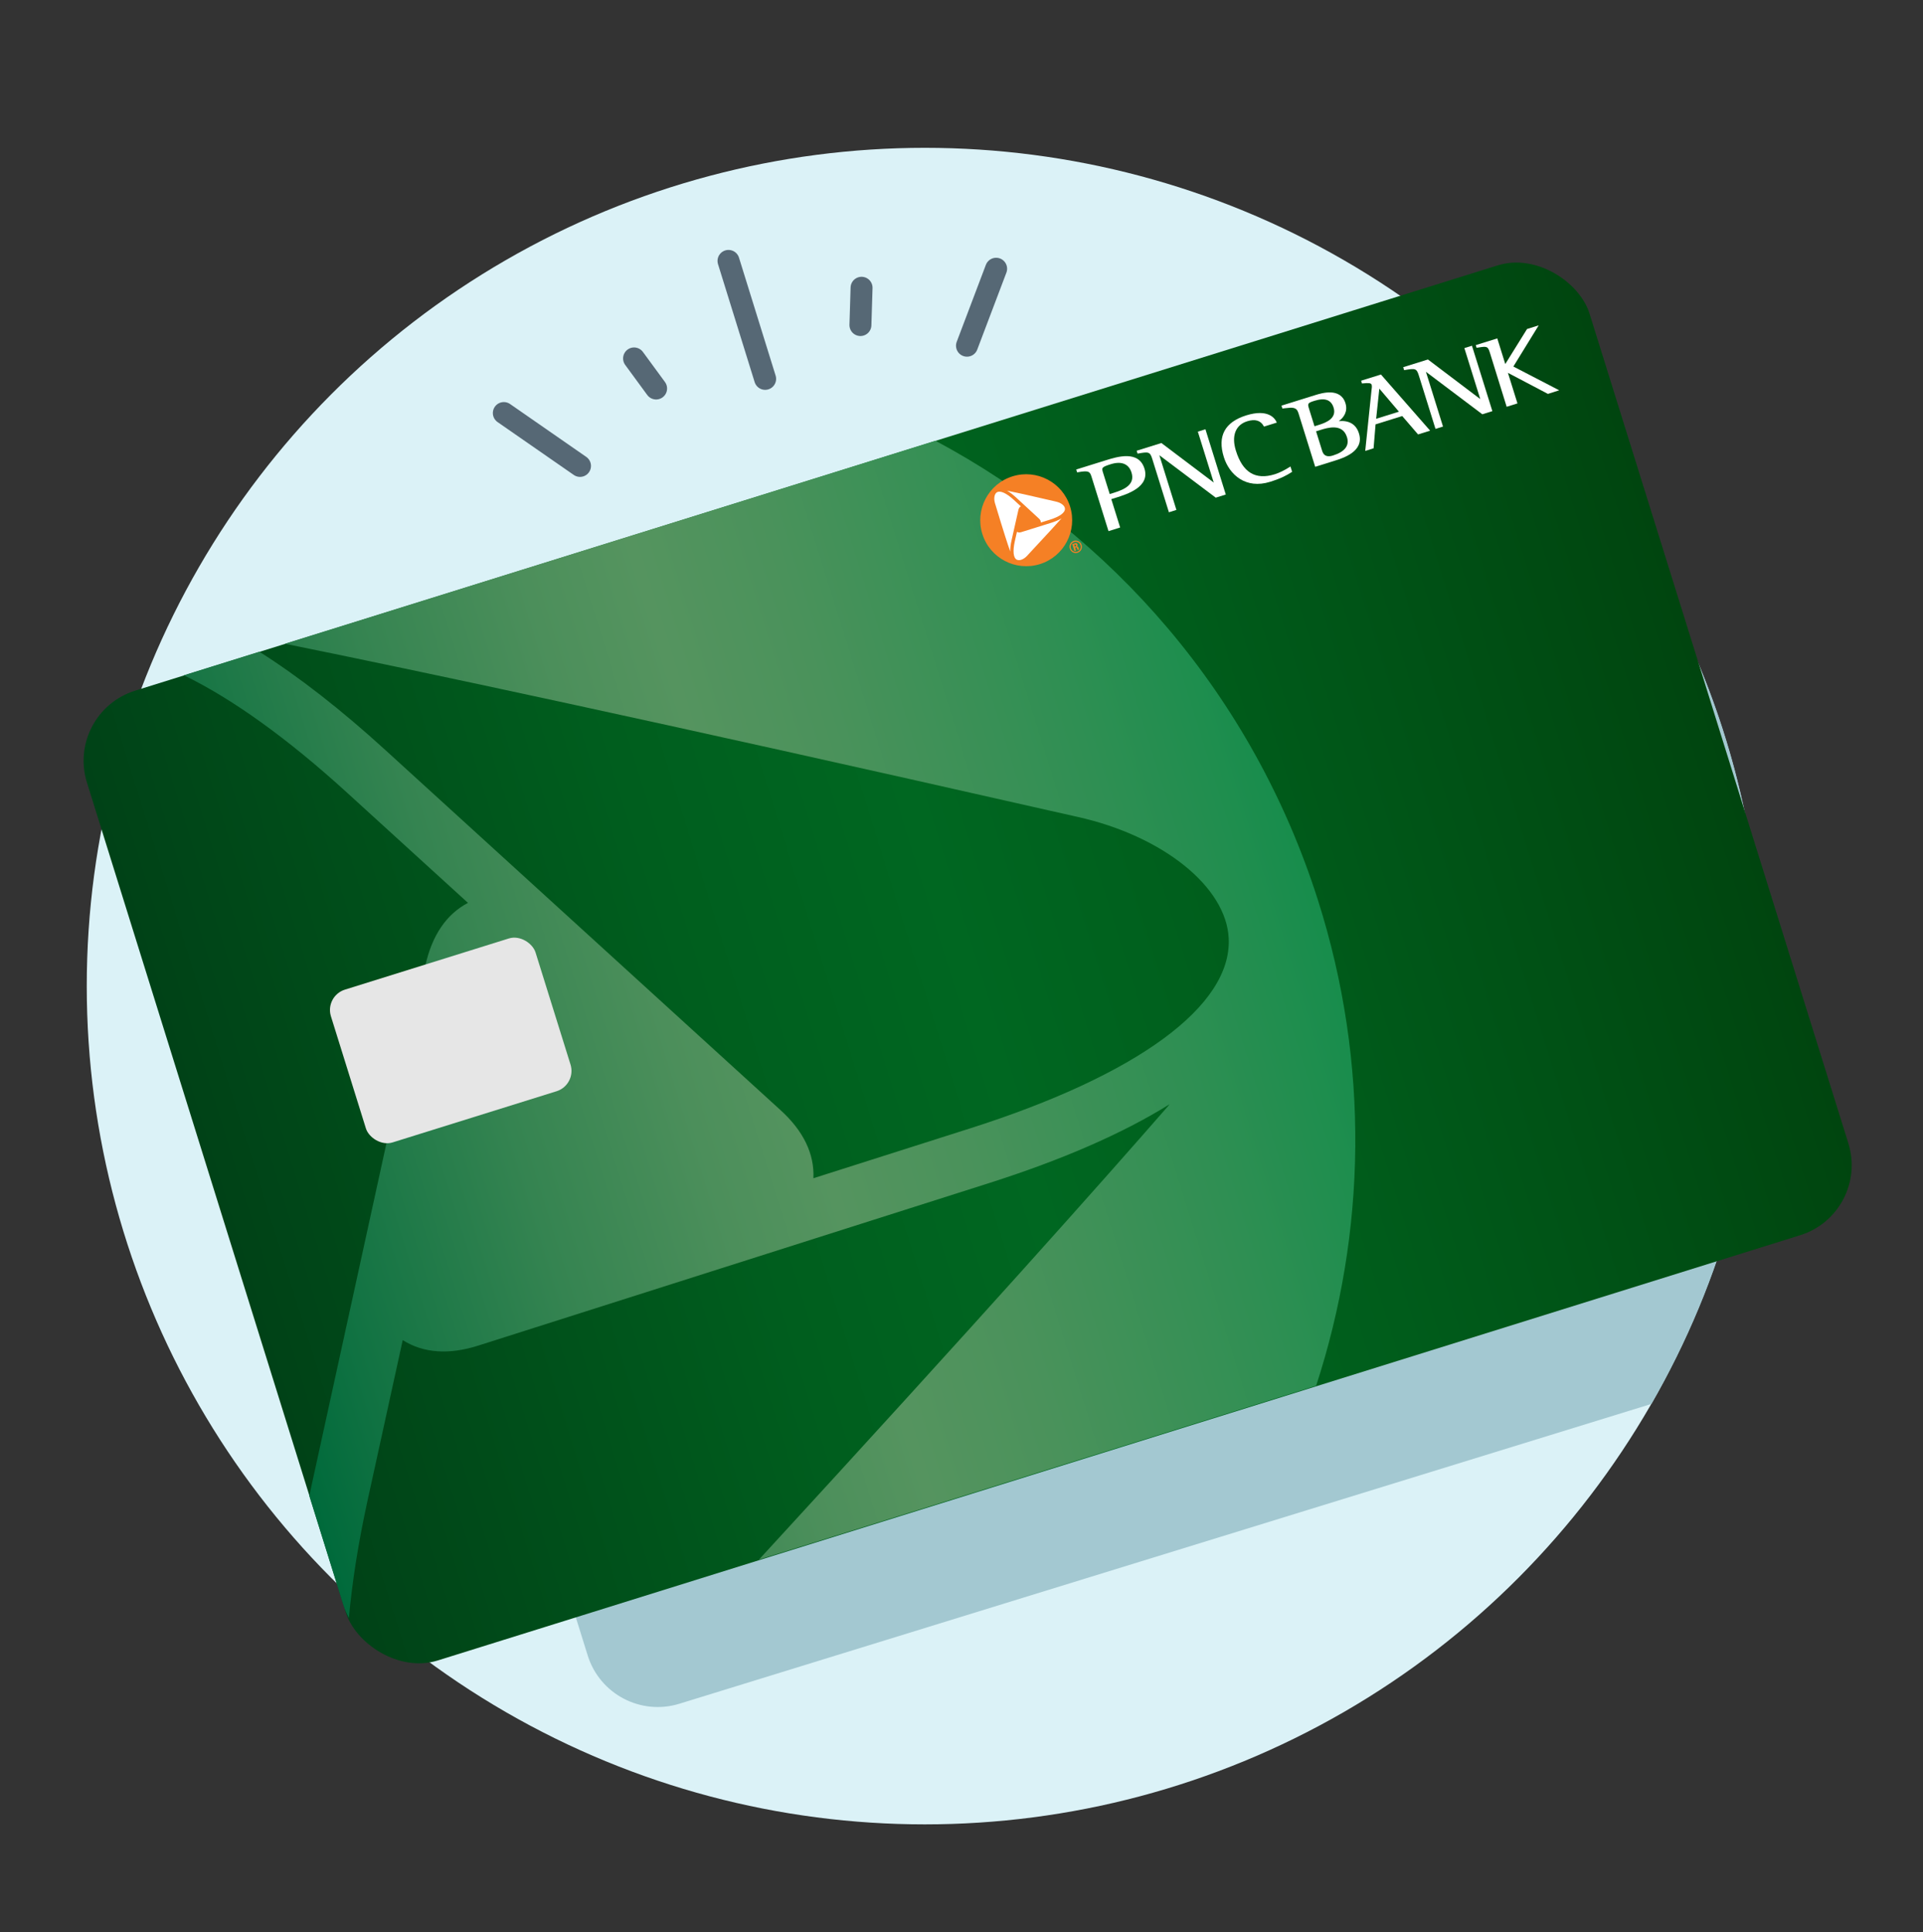 <svg height="220" viewBox="0 0 219 220" width="219" xmlns="http://www.w3.org/2000/svg" xmlns:xlink="http://www.w3.org/1999/xlink"><rect x="0" y="0" width="219" height="220" fill="#333333" stroke="none"/><linearGradient id="a" gradientUnits="userSpaceOnUse" x1="20.548" x2="199.733" y1="109.611" y2="109.611"><stop offset="0" stop-color="#004217"/><stop offset=".058" stop-color="#004718"/><stop offset=".327" stop-color="#005e1e"/><stop offset=".497" stop-color="#006721"/><stop offset=".696" stop-color="#005c1b"/><stop offset="1" stop-color="#00450f"/></linearGradient><linearGradient id="b" gradientTransform="matrix(.955 -.298 .298 .955 -27.174 45.574)" gradientUnits="userSpaceOnUse" x1="22.418" x2="152.274" y1="102.028" y2="102.028"><stop offset="0" stop-color="#006a3b"/><stop offset=".076" stop-color="#107242"/><stop offset=".266" stop-color="#358451"/><stop offset=".42" stop-color="#4c8f5b"/><stop offset=".518" stop-color="#55945f"/><stop offset=".638" stop-color="#4a925b"/><stop offset=".844" stop-color="#2f8f53"/><stop offset="1" stop-color="#178d4c"/></linearGradient><circle cx="105.32" cy="112.27" fill="#dbf2f7" r="95.44"/><path d="m200.76 112.27c0-27.178-11.36-51.703-29.591-69.085l-128.212 40.411c-4.404 1.374-6.861 6.058-5.486 10.462l29.46 94.425c1.374 4.404 6.058 6.86 10.462 5.486l110.683-34.129c8.068-14.004 12.683-30.249 12.683-47.571z" fill="#a3c8d1" fill-rule="evenodd"/><rect fill="url(#a)" height="115.621" rx="8.354" transform="matrix(.955 -.298 .298 .955 -27.648 37.778)" width="179.184" x="20.549" y="51.8"/><path d="m119.709 92.327 3.017.68c9.703 2.166 16.948 7.969 17.205 13.849.355 7.668-10.397 15.558-29.515 21.633l-17.78 5.657c.12-2.776-1.133-5.387-3.76-7.767l-44.971-40.968c-5.084-4.635-9.886-8.37-14.369-11.21l-8.596 2.682c5.432 2.63 11.72 7.111 18.578 13.359l13.777 12.552c-2.466 1.295-4.101 3.712-4.862 7.17l-13.011 59.431c-.069.313-.126.613-.192.923l3.857 12.362c.17.544.391 1.056.647 1.543.358-4.044 1.064-8.531 2.131-13.419l3.998-18.229c2.347 1.481 5.24 1.696 8.609.623l57.988-18.443c8.454-2.681 15.38-5.697 20.737-9.033-.061.085-.129.15-.19.234-7.512 8.615-21.434 24.262-46.575 51.613l63.455-19.798c5.664-17.367 6.16-36.597.194-55.329-7.447-23.353-23.509-41.556-43.549-52.262l-74.082 23.113c15.192 3.073 41.765 8.725 87.261 19.035z" fill="url(#b)"/><rect fill="#e6e6e6" height="18.216" rx="2.426" transform="matrix(.955 -.298 .298 .955 -32.942 20.651)" width="24.4" x="39.092" y="109.312"/><path d="m115.38 54.454c-2.643.824-4.117 3.636-3.295 6.269s3.633 4.107 6.266 3.286 4.117-3.636 3.295-6.269-3.633-4.107-6.266-3.286" fill="#fff"/><path d="m122.337 62.016.077-.024c.058-.018.105-.001.129.076.015.048.017.121-.06.145l-.077.024zm.102.327.048-.015c.135-.042.149.038.179.134.015.048.033.106.067.148l.173-.054c-.028-.023-.076-.177-.091-.225-.045-.144-.163-.118-.202-.106.109-.055.124-.144.094-.24-.042-.135-.14-.178-.265-.139l-.327.102.246.788.183-.057zm-.144-.767c-.375.117-.58.508-.463.883s.511.589.886.472.577-.517.46-.892-.508-.58-.883-.463m.384 1.23c-.307.096-.626-.079-.719-.377-.096-.307.069-.623.377-.719.298-.093.623.069.719.377.093.298-.079.626-.377.719" fill="#f58025"/><path d="m119.561 59.17-1.028.321c.013-.162-.067-.316-.214-.45l-2.59-2.387c-.382-.345-.73-.616-1.048-.791.01-.003.013.007.022.004.787.155 2.369.495 5.418 1.209l.171.042c.567.129.978.465.99.809.014.449-.606.896-1.721 1.243m-2.455 3.961-.117.131c-.394.429-.894.616-1.196.458-.391-.205-.475-.98-.217-2.115l.24-1.056c.132.085.304.095.496.035l3.363-1.049c.49-.153.891-.32 1.21-.515l-.007.013c-.54.601-1.63 1.806-3.772 4.098m-3.731-5.637-.054-.173c-.171-.548-.084-1.081.206-1.266.38-.235 1.078.075 1.935.862l.798.732c-.145.077-.24.212-.282.415l-.773 3.436c-.118.501-.161.936-.153 1.302l-.006-.019c-.263-.741-.765-2.282-1.671-5.289m1.935-3.261c-2.758.86-4.298 3.798-3.438 6.556s3.798 4.298 6.556 3.438 4.298-3.798 3.438-6.556-3.798-4.298-6.556-3.438" fill="#f58025"/><g fill="#fff"><path d="m125.92 52.409-3.277 1.022-.077.024.102.327.07-.011c1.217-.222 1.381-.104 1.566.492l1.937 6.208 1.326-.414-1.007-3.229.538-.168c1.259-.393 3.892-1.214 3.238-3.309-.66-2.114-3.1-1.353-4.417-.942m.97 3.683-.509.159-.753-2.412c-.177-.567-.204-.653.872-.989 1.211-.378 2.054-.04 2.363.95.42 1.345-.763 1.915-1.974 2.292"/><path d="m137.194 48.902-.778.243 1.808 5.794c-.292-.225-5.959-4.499-5.959-4.499l-2.816.878.102.327.07-.011c1.188-.213 1.351-.2 1.605.617l1.895 6.073.855-.267-1.943-6.227c.301.222 6.421 4.83 6.421 4.83l1.144-.357-2.318-7.428z"/><path d="m139.372 52.03c.633 2.028 2.511 3.688 5.269 2.827 1.316-.411 1.915-.756 2.46-1.105l.052-.037-.189-.605-.097.062c-.58.371-1.184.665-1.684.821-2.21.69-3.667-.195-4.437-2.696-.522-1.672-.036-2.92 1.29-3.334.894-.279 1.53-.098 1.881.552l.028.055 1.461-.456-.037-.083c-.168-.369-.919-1.527-3.456-.735-2.428.768-3.283 2.353-2.54 4.736"/><path d="m152.47 47.943c.587-.415 1.044-1.116.756-2.039-.567-1.816-2.729-1.142-3.44-.92l-3.767 1.175-.077.024.102.327.316-.035c.836-.092 1.292-.15 1.511.551l1.91 6.121 2.239-.699c.923-.288 3.382-1.055 2.747-3.093-.311-1.031-1.104-1.511-2.297-1.413m-3.365-1.323c-.207-.663-.228-.73.599-.988 1.182-.369 1.893-.116 2.172.777.369 1.182-.762 1.682-1.646 1.958l-.529.165-.597-1.912zm2.691 5.245q-.961.3-1.213-.507l-.702-2.249.529-.165c.75-.234 2.489-.777 2.986.819.312.968-.236 1.676-1.601 2.102"/><path d="m157.268 42.639-.048.015-2.21.69.099.317.061-.008c.676-.063.972-.061 1.038.151.048.154.024.383-.008.582l-.004.022-.717 6.93.951-.297s.216-2.619.225-2.727l3.037-.947c.065.074 1.803 2.095 1.803 2.095l1.374-.429-5.601-6.393zm-.546 5.042c.02-.207.324-3.117.362-3.435.202.243 2.098 2.467 2.232 2.625l-2.595.809z"/><path d="m171.585 46.313 1.23-.384-1.085-3.479c.29.152 4.554 2.396 4.554 2.396l1.285-.411-5.22-2.705 2.883-4.685-.183.057-.192.06-.951.297s-2.326 3.731-2.478 3.989c-.084-.269-.911-2.921-.911-2.921l-2.45.765.096.307.131-.02c1.054-.171 1.149-.169 1.386.59l1.906 6.143z" fill-rule="evenodd"/><path d="m167.548 39.39-.778.243 1.811 5.804c-.292-.225-5.962-4.509-5.962-4.509l-2.816.878.105.336.07-.011c1.191-.203 1.351-.2 1.605.617l1.898 6.083.855-.267-1.946-6.236c.301.222 6.424 4.839 6.424 4.839l1.144-.357-2.324-7.447z"/><path d="m87.137 43.134-4.172-13.429" stroke="#566875" stroke-linecap="round" stroke-miterlimit="10" stroke-width="2.5"/><path d="m74.72 44.231-2.51-3.422" stroke="#566875" stroke-linecap="round" stroke-miterlimit="10" stroke-width="2.5"/><path d="m66.054 53.046-8.676-6.019" stroke="#566875" stroke-linecap="round" stroke-miterlimit="10" stroke-width="2.5"/><path d="m113.444 30.597-3.32 8.762" stroke="#566875" stroke-linecap="round" stroke-miterlimit="10" stroke-width="2.5"/><path d="m98.119 32.763-.13 4.244" stroke="#566875" stroke-linecap="round" stroke-miterlimit="10" stroke-width="2.5"/></g></svg>